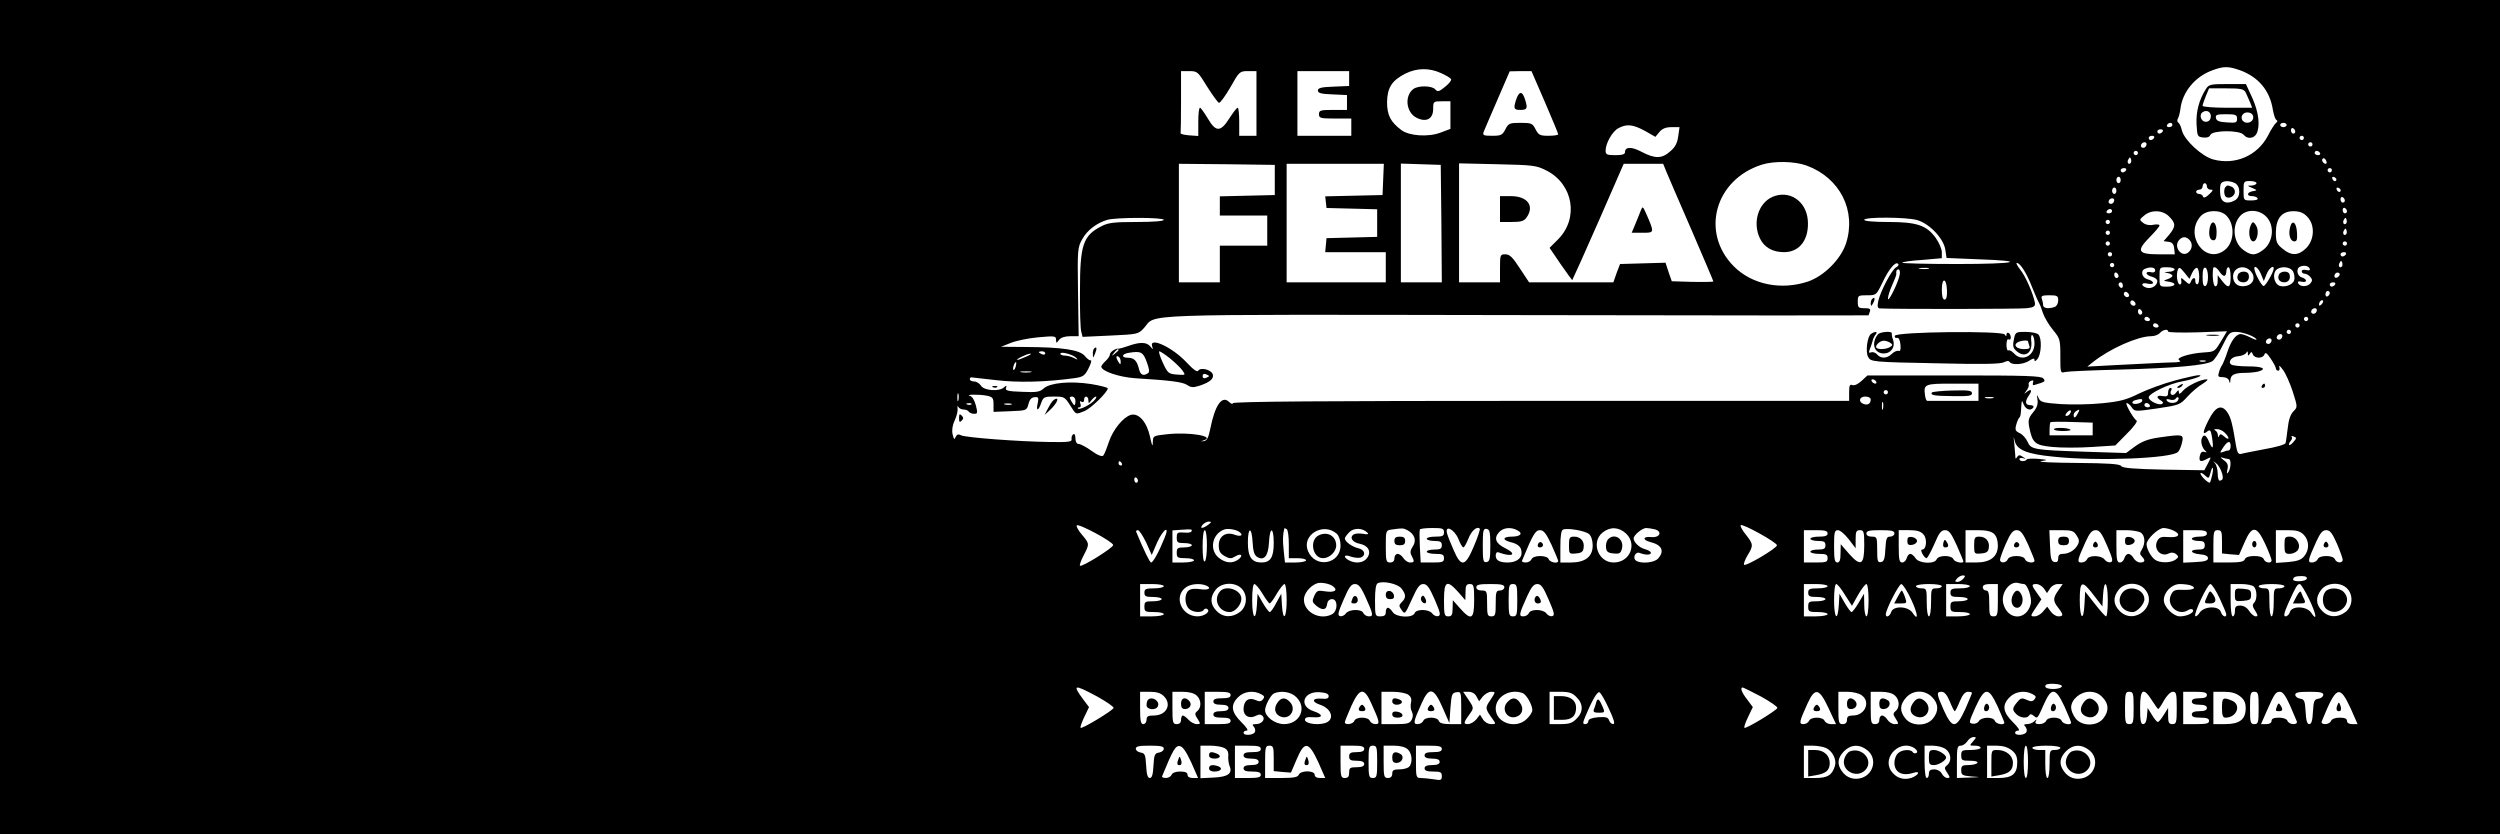 <?xml version="1.0" standalone="no"?>
<!DOCTYPE svg PUBLIC "-//W3C//DTD SVG 20010904//EN"
 "http://www.w3.org/TR/2001/REC-SVG-20010904/DTD/svg10.dtd">
<svg version="1.0" xmlns="http://www.w3.org/2000/svg"
 width="1160pt" height="387pt" viewBox="0 0 1160 387"
 preserveAspectRatio="xMidYMid meet">

<g transform="translate(0,387) scale(0.1,-0.1)"
fill="#000000" stroke="none">
<path d="M0 1935 l0 -1935 5800 0 5800 0 0 1935 0 1935 -5800 0 -5800 0 0
-1935z m10391 1610 c87 -31 141 -94 155 -184 4 -23 11 -44 16 -47 7 -4 6 -9 0
-13 -6 -4 -24 -31 -39 -61 -49 -93 -152 -137 -253 -110 -53 14 -135 90 -146
135 -4 17 -11 33 -17 36 -5 4 -6 13 -1 20 4 7 9 27 11 43 9 79 68 151 149 180
51 19 73 19 125 1z m-3705 -14 c23 -10 44 -23 47 -28 3 -5 -9 -21 -28 -36 -28
-23 -35 -24 -45 -12 -15 18 -79 19 -102 2 -42 -32 -34 -108 14 -133 45 -23 78
-7 78 41 0 34 1 35 40 35 l40 0 0 -64 0 -64 -45 -17 c-57 -22 -145 -16 -182
11 -51 38 -67 70 -67 130 1 67 22 100 84 132 54 27 111 28 166 3z m-1085 -63
c25 -39 49 -73 55 -75 5 -2 29 31 53 72 41 73 43 75 82 75 l39 0 0 -150 0
-150 -40 0 -40 0 0 65 c0 36 -3 65 -7 65 -5 0 -21 -22 -38 -48 -41 -65 -63
-66 -100 -3 -17 28 -33 51 -37 51 -5 0 -8 -30 -8 -66 l0 -65 -42 3 c-24 2 -42
6 -40 11 1 4 2 70 2 147 l0 140 39 0 c37 0 40 -3 82 -72z m659 37 l0 -34 -72
-3 c-57 -2 -73 -6 -73 -18 0 -12 15 -16 68 -18 l67 -3 0 -34 0 -35 -65 0 c-58
0 -65 -2 -65 -20 0 -18 7 -20 75 -20 l75 0 0 -40 0 -40 -125 0 -125 0 0 150 0
150 120 0 120 0 0 -35z m908 -108 c34 -79 62 -146 62 -150 0 -4 -20 -7 -45 -7
-39 0 -46 3 -60 30 -14 28 -20 30 -70 30 -50 0 -56 -2 -70 -30 -14 -27 -21
-30 -61 -30 -40 0 -45 2 -40 18 4 9 32 76 64 149 l57 132 51 1 50 0 62 -143z
m2912 -107 c0 -5 -7 -10 -16 -10 -8 0 -12 5 -9 10 3 6 10 10 16 10 5 0 9 -4 9
-10z m530 0 c0 -5 -7 -10 -15 -10 -8 0 -15 5 -15 10 0 6 7 10 15 10 8 0 15 -4
15 -10z m-2978 -27 l49 -28 19 23 c13 15 29 22 55 22 l38 0 -6 -42 c-4 -31
-14 -51 -37 -70 -38 -35 -71 -35 -132 -3 -47 25 -78 25 -78 -1 0 -10 -13 -14
-45 -14 -39 0 -45 3 -45 21 0 34 31 89 59 104 39 21 67 18 123 -12z m3018 -4
c0 -5 -4 -9 -10 -9 -5 0 -10 7 -10 16 0 8 5 12 10 9 6 -3 10 -10 10 -16z
m-615 1 c-3 -5 -10 -10 -16 -10 -5 0 -9 5 -9 10 0 6 7 10 16 10 8 0 12 -4 9
-10z m-40 -30 c-3 -5 -10 -10 -16 -10 -5 0 -9 5 -9 10 0 6 7 10 16 10 8 0 12
-4 9 -10z m695 0 c0 -5 -4 -10 -10 -10 -5 0 -10 5 -10 10 0 6 5 10 10 10 6 0
10 -4 10 -10z m-730 -28 c0 -13 -12 -22 -22 -16 -10 6 -1 24 13 24 5 0 9 -4 9
-8z m770 -2 c0 -5 -4 -10 -10 -10 -5 0 -10 5 -10 10 0 6 5 10 10 10 6 0 10 -4
10 -10z m-810 -40 c0 -5 -4 -10 -10 -10 -5 0 -10 5 -10 10 0 6 5 10 10 10 6 0
10 -4 10 -10z m845 0 c3 -5 -1 -10 -9 -10 -9 0 -16 5 -16 10 0 6 4 10 9 10 6
0 13 -4 16 -10z m-879 -47 c-10 -10 -19 5 -10 18 6 11 8 11 12 0 2 -7 1 -15
-2 -18z m909 -1 c-8 -8 -25 10 -19 20 4 6 9 5 15 -3 4 -7 6 -15 4 -17z m-2413
-10 c156 -57 233 -210 183 -363 -25 -73 -101 -149 -175 -175 -125 -42 -260
-15 -345 70 -156 157 -88 403 130 472 57 18 152 16 207 -4z m-2467 -67 l0 -70
-127 -3 -128 -3 0 -44 0 -45 110 0 110 0 0 -70 0 -70 -110 0 -110 0 0 -85 0
-85 -95 0 -95 0 0 275 0 275 223 -2 222 -3 0 -70z m503 3 l-3 -73 -133 -3
-133 -3 3 -27 3 -27 118 -3 117 -3 0 -64 0 -64 -117 -3 -118 -3 -3 -32 -3 -33
140 0 141 0 0 -70 0 -70 -230 0 -230 0 0 275 0 275 225 0 226 0 -3 -72z m270
-205 l2 -273 -95 0 -95 0 0 275 0 276 93 -3 92 -3 3 -272z m487 246 c125 -63
152 -222 54 -320 l-39 -39 51 -75 c29 -41 53 -75 54 -75 1 0 56 122 121 270
l118 270 91 0 92 0 15 -37 c9 -21 61 -143 117 -271 55 -128 101 -235 101 -238
0 -2 -44 -3 -97 -2 l-96 3 -15 43 -14 43 -106 -3 -105 -3 -16 -42 -15 -43
-196 0 -195 0 -43 65 c-33 51 -47 65 -67 65 -24 0 -25 -2 -25 -65 l0 -65 -95
0 -95 0 0 276 0 276 178 -4 c165 -4 180 -5 227 -29z m2690 1 c-3 -5 -10 -10
-16 -10 -5 0 -9 5 -9 10 0 6 7 10 16 10 8 0 12 -4 9 -10z m955 0 c0 -5 -4 -10
-10 -10 -5 0 -10 5 -10 10 0 6 5 10 10 10 6 0 10 -4 10 -10z m-980 -45 c0 -8
-4 -15 -10 -15 -5 0 -10 7 -10 15 0 8 5 15 10 15 6 0 10 -7 10 -15z m1001 2
c-1 -12 -15 -9 -19 4 -3 6 1 10 8 8 6 -3 11 -8 11 -12z m-470 -17 c26 -15 26
-66 -2 -80 -37 -20 -64 -9 -67 28 -2 19 -1 40 2 48 6 16 39 18 67 4z m99 0 c0
-5 -10 -10 -22 -11 -22 0 -22 -1 2 -11 25 -11 25 -11 3 -15 -28 -5 -30 -23 -4
-23 11 0 23 -4 26 -10 4 -6 -8 -10 -29 -10 -36 0 -36 0 -36 45 0 43 1 45 30
45 17 0 30 -4 30 -10z m-230 -15 c0 -8 8 -15 17 -15 14 0 12 -4 -7 -22 -16
-15 -25 -18 -28 -10 -2 7 -10 12 -18 12 -8 0 -14 5 -14 10 0 6 7 10 15 10 8 0
15 7 15 15 0 8 5 15 10 15 6 0 10 -7 10 -15z m-420 -20 c0 -8 -4 -15 -10 -15
-5 0 -10 7 -10 15 0 8 5 15 10 15 6 0 10 -7 10 -15z m1041 2 c-1 -12 -15 -9
-19 4 -3 6 1 10 8 8 6 -3 11 -8 11 -12z m19 -48 c0 -5 -4 -9 -10 -9 -5 0 -10
7 -10 16 0 8 5 12 10 9 6 -3 10 -10 10 -16z m-1070 3 c0 -13 -12 -22 -22 -16
-10 6 -1 24 13 24 5 0 9 -4 9 -8z m1080 -53 c0 -5 -4 -9 -10 -9 -5 0 -10 7
-10 16 0 8 5 12 10 9 6 -3 10 -10 10 -16z m-1090 1 c0 -5 -7 -10 -16 -10 -8 0
-12 5 -9 10 3 6 10 10 16 10 5 0 9 -4 9 -10z m265 -25 c31 -31 31 -46 0 -84
l-26 -30 23 -3 c17 -2 24 -11 26 -30 l3 -28 -74 0 c-98 0 -106 15 -42 80 25
25 45 49 45 54 0 5 -13 6 -29 3 -18 -4 -36 0 -47 9 -18 14 -18 15 5 34 33 28
86 26 116 -5z m265 5 c41 -41 38 -125 -7 -160 -91 -71 -191 71 -111 158 28 29
90 30 118 2z m185 -5 c37 -37 35 -106 -4 -146 -18 -17 -40 -29 -56 -29 -16 0
-38 12 -56 29 -37 37 -41 104 -8 145 28 36 89 37 124 1z m190 0 c37 -37 35
-106 -4 -146 -36 -36 -70 -37 -110 -3 -27 22 -31 32 -31 74 0 66 27 100 81
100 29 0 47 -7 64 -25z m-5305 -15 c0 -6 -48 -10 -125 -10 -104 0 -132 -3
-163 -19 -87 -44 -101 -86 -101 -301 -1 -91 2 -176 6 -189 l6 -24 129 6 c127
6 129 6 156 35 61 67 -80 63 1727 60 899 -2 1635 -2 1635 -1 0 1 3 8 6 17 5
13 -1 16 -25 16 -28 0 -31 3 -31 30 0 29 2 30 43 30 43 0 43 0 72 60 30 63 60
98 72 86 5 -4 0 -12 -10 -17 -20 -12 -71 -109 -82 -156 -5 -24 -3 -33 7 -34
86 -4 653 -3 683 1 33 4 39 9 37 25 -8 43 -45 127 -69 155 -13 17 -20 30 -15
30 16 0 46 -48 72 -115 13 -33 27 -64 31 -70 3 -5 12 -27 18 -47 7 -21 28 -56
47 -79 32 -39 34 -44 34 -121 0 -79 0 -80 23 -74 13 3 124 8 248 11 261 7 405
20 434 39 11 7 33 41 49 75 28 57 32 61 63 61 31 0 93 -24 93 -36 0 -2 -13 2
-30 11 -16 8 -35 15 -43 15 -22 0 -46 -32 -63 -86 -9 -27 -20 -53 -24 -59 -4
-5 -11 -20 -14 -32 -6 -20 -4 -23 18 -23 15 0 26 -7 29 -17 4 -14 5 -13 6 3 1
25 19 34 69 34 20 0 47 3 60 6 43 12 21 24 -45 24 -38 0 -73 4 -79 8 -19 12 0
37 30 39 16 1 33 8 38 15 6 10 8 10 8 -2 0 -12 2 -12 9 -2 7 11 9 11 14 -2 8
-20 46 -21 54 -1 4 12 11 8 29 -19 13 -19 24 -40 24 -45 0 -6 5 -11 11 -11 6
0 8 8 5 18 -3 9 4 4 16 -13 13 -16 33 -62 46 -101 23 -72 23 -73 4 -92 -14
-14 -23 -40 -27 -79 -4 -32 -8 -63 -10 -69 -2 -7 -45 -19 -97 -28 -51 -10
-100 -19 -109 -22 -12 -3 -18 5 -23 33 -18 109 -24 133 -40 158 -27 41 -56 30
-88 -34 -28 -55 -30 -73 -5 -52 12 9 16 4 21 -30 8 -52 3 -59 -14 -19 -14 33
-25 38 -34 15 -6 -17 3 -46 18 -58 7 -6 5 -7 -5 -4 -12 4 -18 -2 -22 -19 -5
-26 4 -30 34 -13 20 10 20 10 4 -21 l-17 -32 -189 3 c-138 3 -192 7 -197 17
-6 9 -60 13 -208 14 -109 1 -183 4 -164 8 34 6 34 6 -13 11 -27 2 -51 1 -53
-3 -7 -11 -34 -10 -34 2 0 5 8 7 18 4 14 -5 14 -4 -2 6 -14 10 -20 10 -27 -1
-6 -10 -8 -9 -8 6 -1 11 -3 38 -5 60 -4 30 -3 33 2 10 10 -43 57 -62 181 -74
207 -22 548 -8 577 22 7 7 15 27 19 45 8 37 4 38 -108 22 -49 -7 -78 -18 -110
-41 l-42 -31 -190 6 c-238 8 -251 10 -267 46 -7 16 -23 34 -36 40 -20 9 -23
15 -17 38 4 15 10 29 13 32 4 3 7 11 8 18 1 6 2 24 3 40 2 26 3 26 11 5 10
-24 34 -31 45 -13 3 5 -3 10 -14 10 -25 0 -27 17 -5 48 16 24 7 30 -16 10 -9
-8 -8 -5 1 7 9 11 15 25 12 31 -2 6 3 14 11 17 10 4 13 1 9 -9 -3 -9 0 -13 8
-10 50 15 51 16 40 30 -10 12 -80 14 -414 14 l-402 0 -27 -25 c-16 -15 -33
-23 -42 -20 -13 5 -16 -1 -16 -33 l0 -40 -1430 0 c-1010 0 -1430 -3 -1430 -11
0 -6 -7 -3 -16 5 -33 34 -66 -12 -88 -122 -9 -45 -16 -57 -31 -59 -16 -1 -17
-1 -2 3 62 19 -64 41 -169 29 -64 -7 -64 -7 -65 -38 0 -23 -4 -16 -13 27 -15
69 -53 111 -89 101 -36 -11 -83 -69 -102 -126 -10 -30 -21 -58 -26 -63 -6 -6
-27 2 -54 22 -25 18 -52 32 -60 32 -9 0 -15 10 -15 26 0 15 -4 23 -10 19 -6
-4 -9 -13 -8 -22 3 -13 -12 -15 -97 -14 -151 2 -396 21 -415 31 -14 7 -20 5
-26 -8 -6 -14 -8 -11 -14 13 -4 19 -1 42 10 65 9 19 15 44 13 55 -1 11 0 14 3
8 3 -7 14 -13 24 -13 10 0 22 -4 25 -10 3 -5 14 -10 25 -10 16 0 17 4 8 39 -6
23 -17 42 -27 44 -26 7 43 8 78 1 27 -6 31 -10 31 -41 l0 -34 77 3 c76 3 77 3
85 33 5 21 14 31 28 32 19 2 20 -2 15 -28 -9 -38 3 -38 16 1 10 28 15 30 60
30 46 0 50 -2 74 -40 29 -46 25 -44 68 -27 30 13 107 88 107 105 0 4 -35 13
-77 20 -98 15 -190 6 -220 -20 -18 -17 -33 -19 -101 -16 -65 2 -79 6 -74 18 4
12 2 13 -9 3 -22 -21 -92 -16 -107 7 -7 11 -21 20 -32 20 -11 0 -20 5 -20 10
0 6 3 10 8 9 4 0 56 -6 115 -13 103 -12 225 -9 360 9 43 6 50 11 68 46 11 22
15 38 11 37 -5 -2 -18 7 -28 20 -24 29 -104 41 -274 42 l-115 1 45 18 c25 10
82 22 128 26 76 7 82 6 82 -11 1 -18 1 -18 14 -1 9 11 27 17 52 17 l39 0 -3
205 c-3 198 -2 207 20 246 23 41 66 74 116 89 40 12 262 12 262 0z m3495 -1
c57 -16 122 -84 131 -136 l6 -40 145 -6 c239 -8 180 -22 -97 -22 -142 0 -256
3 -254 6 2 4 44 10 94 13 l90 8 0 27 c0 16 -13 46 -29 68 -42 58 -88 73 -221
73 -67 0 -110 4 -110 10 0 14 195 13 245 -1z m1991 -16 c-10 -10 -19 5 -10 18
6 11 8 11 12 0 2 -7 1 -15 -2 -18z m-1096 7 c0 -5 -4 -10 -10 -10 -5 0 -10 5
-10 10 0 6 5 10 10 10 6 0 10 -4 10 -10z m1096 -57 c-10 -10 -19 5 -10 18 6
11 8 11 12 0 2 -7 1 -15 -2 -18z m-1096 7 c0 -5 -4 -10 -10 -10 -5 0 -10 5
-10 10 0 6 5 10 10 10 6 0 10 -4 10 -10z m368 -32 c17 -17 15 -43 -4 -59 -31
-26 -70 25 -44 56 15 18 32 19 48 3z m-368 -18 c0 -5 -4 -10 -10 -10 -5 0 -10
5 -10 10 0 6 5 10 10 10 6 0 10 -4 10 -10z m1100 0 c0 -5 -4 -10 -10 -10 -5 0
-10 5 -10 10 0 6 5 10 10 10 6 0 10 -4 10 -10z m-1090 -50 c0 -5 -4 -10 -10
-10 -5 0 -10 5 -10 10 0 6 5 10 10 10 6 0 10 -4 10 -10z m1085 0 c-3 -5 -10
-10 -16 -10 -5 0 -9 5 -9 10 0 6 7 10 16 10 8 0 12 -4 9 -10z m-19 -57 c-10
-10 -19 5 -10 18 6 11 8 11 12 0 2 -7 1 -15 -2 -18z m-1056 7 c0 -5 -4 -10
-10 -10 -5 0 -10 5 -10 10 0 6 5 10 10 10 6 0 10 -4 10 -10z m907 -17 c3 -7
-3 -9 -16 -6 -12 3 -21 1 -21 -6 0 -6 6 -11 14 -11 7 0 19 -7 26 -15 10 -12
10 -18 0 -30 -15 -18 -51 -16 -57 2 -3 7 3 9 16 6 12 -3 21 -1 21 5 0 5 -9 12
-20 15 -22 6 -28 42 -7 50 18 8 40 3 44 -10z m-1769 0 c-10 -2 -28 -2 -40 0
-13 2 -5 4 17 4 22 1 32 -1 23 -4z m1052 -7 c0 -9 -7 -12 -20 -9 -11 3 -20 1
-20 -5 0 -5 11 -13 25 -16 14 -4 25 -12 25 -20 0 -21 -27 -38 -50 -31 -29 9
-25 27 5 19 14 -3 25 -2 25 4 0 5 -11 13 -25 16 -27 7 -35 40 -12 49 24 10 47
7 47 -7z m90 4 c0 -5 -12 -11 -27 -11 -24 -2 -25 -2 -5 -6 12 -2 22 -8 22 -13
0 -4 -10 -11 -22 -15 -22 -8 -22 -8 5 -12 39 -6 33 -23 -8 -23 -35 0 -35 0
-35 45 0 45 0 45 35 45 19 0 35 -4 35 -10z m81 -17 c7 15 17 26 23 24 13 -4
14 -77 1 -76 -5 0 -9 7 -9 15 2 19 -12 18 -20 -2 -6 -15 -8 -15 -27 2 -18 17
-21 17 -18 2 2 -9 0 -17 -6 -18 -12 -1 -19 45 -10 68 6 14 10 12 30 -12 l24
-30 12 27z m74 -18 c0 -22 -5 -40 -12 -42 -9 -3 -13 9 -13 42 0 33 4 45 13 43
7 -3 12 -21 12 -43z m53 25 c7 -11 17 -20 22 -20 6 0 10 9 10 20 0 11 5 20 10
20 6 0 10 -20 10 -45 0 -51 -10 -56 -39 -19 l-21 27 0 -27 c0 -17 -5 -26 -12
-24 -9 3 -14 51 -9 83 2 11 17 4 29 -15z m146 1 c23 -26 13 -59 -21 -67 -32
-8 -57 6 -61 35 -7 48 49 69 82 32z m47 -13 l13 -32 13 32 c11 28 34 45 33 25
-2 -17 -36 -77 -46 -80 -9 -3 -44 62 -44 82 0 17 20 0 31 -27z m149 12 c6 -12
8 -30 5 -40 -7 -24 -52 -37 -74 -23 -20 13 -26 50 -11 69 19 21 67 18 80 -6z
m-1825 -12 c-4 -33 -55 -137 -55 -113 0 11 9 39 20 63 11 24 19 46 19 50 -2
14 1 22 10 22 5 0 8 -10 6 -22z m1015 -9 c0 -5 -4 -9 -10 -9 -5 0 -10 7 -10
16 0 8 5 12 10 9 6 -3 10 -10 10 -16z m1021 -2 c-13 -13 -26 -3 -16 12 3 6 11
8 17 5 6 -4 6 -10 -1 -17z m-1817 -65 c1 -28 -3 -42 -11 -42 -9 0 -13 16 -13
46 0 59 22 55 24 -4z m816 22 c0 -8 -4 -12 -10 -9 -5 3 -10 10 -10 16 0 5 5 9
10 9 6 0 10 -7 10 -16z m985 6 c-3 -5 -10 -10 -16 -10 -5 0 -9 5 -9 10 0 6 7
10 16 10 8 0 12 -4 9 -10z m-958 -56 c-9 -9 -28 6 -21 18 4 6 10 6 17 -1 6 -6
8 -13 4 -17z m933 17 c0 -6 -4 -13 -10 -16 -5 -3 -10 1 -10 9 0 9 5 16 10 16
6 0 10 -4 10 -9z m-1260 -35 c0 -13 -7 -27 -16 -30 -27 -10 -54 -7 -54 8 0 8
-3 21 -6 30 -5 13 2 16 35 16 37 0 41 -3 41 -24z m357 -22 c-9 -9 -28 6 -21
18 4 6 10 6 17 -1 6 -6 8 -13 4 -17z m865 4 c-7 -7 -12 -8 -12 -2 0 14 12 26
19 19 2 -3 -1 -11 -7 -17z m-832 -39 c0 -5 -4 -9 -10 -9 -5 0 -10 7 -10 16 0
8 5 12 10 9 6 -3 10 -10 10 -16z m810 13 c0 -13 -12 -22 -22 -16 -10 6 -1 24
13 24 5 0 9 -4 9 -8z m-775 -42 c3 -5 -1 -10 -9 -10 -9 0 -16 5 -16 10 0 6 4
10 9 10 6 0 13 -4 16 -10z m735 0 c0 -5 -4 -10 -10 -10 -5 0 -10 5 -10 10 0 6
5 10 10 10 6 0 10 -4 10 -10z m-695 -30 c3 -5 -1 -10 -9 -10 -9 0 -16 5 -16
10 0 6 4 10 9 10 6 0 13 -4 16 -10z m655 0 c0 -5 -4 -10 -10 -10 -5 0 -10 5
-10 10 0 6 5 10 10 10 6 0 10 -4 10 -10z m-610 -28 c0 -5 61 -6 137 -4 l136 5
-23 -39 c-33 -55 -33 -56 -81 -59 -68 -4 -135 -25 -118 -36 10 -6 6 -9 -16
-10 -48 -1 -140 -6 -280 -13 l-130 -7 25 20 c77 62 209 121 271 121 16 0 34 7
41 15 14 16 38 20 38 7z m570 -2 c0 -5 -4 -10 -10 -10 -5 0 -10 5 -10 10 0 6
5 10 10 10 6 0 10 -4 10 -10z m-40 -18 c0 -13 -12 -22 -22 -16 -10 6 -1 24 13
24 5 0 9 -4 9 -8z m-50 -20 c0 -13 -12 -22 -22 -16 -10 6 -1 24 13 24 5 0 9
-4 9 -8z m-5690 -62 c0 -5 -7 -7 -15 -4 -8 4 -15 8 -15 10 0 2 7 4 15 4 8 0
15 -4 15 -10z m144 -21 c8 -9 5 -9 -11 0 -12 6 -31 11 -42 11 -12 0 -21 4 -21
9 0 12 60 -4 74 -20z m-233 6 c-18 -8 -36 -15 -40 -15 -13 1 45 29 59 29 8 0
0 -6 -19 -14z m5472 -22 c-7 -2 -19 -2 -25 0 -7 3 -2 5 12 5 14 0 19 -2 13 -5z
m-5520 -23 c-3 -12 -8 -19 -11 -16 -5 6 5 36 12 36 2 0 2 -9 -1 -20z m70 -27
c-13 -2 -33 -2 -45 0 -13 2 -3 4 22 4 25 0 35 -2 23 -4z m3922 -43 c3 -5 2
-10 -4 -10 -5 0 -13 5 -16 10 -3 6 -2 10 4 10 5 0 13 -4 16 -10z m475 -50 l0
-40 -115 0 c-63 0 -118 0 -122 0 -5 0 -9 11 -11 26 -7 52 -2 54 128 54 l120 0
0 -40z m-420 0 c0 -5 -4 -10 -10 -10 -5 0 -10 5 -10 10 0 6 5 10 10 10 6 0 10
-4 10 -10z m-4313 -37 c-3 -10 -5 -4 -5 12 0 17 2 24 5 18 2 -7 2 -21 0 -30z
m543 -3 c0 -11 -2 -20 -5 -20 -2 0 -9 9 -15 20 -9 16 -8 20 5 20 8 0 15 -9 15
-20z m60 3 c1 -17 1 -17 14 0 7 9 17 17 21 17 4 0 2 -7 -6 -16 -16 -20 -69
-47 -77 -40 -3 3 0 6 6 6 6 0 9 7 5 17 -4 11 -3 14 5 9 7 -4 12 -1 12 8 0 22
20 20 20 -1z m3630 3 c0 -19 -14 -28 -34 -20 -25 10 -19 34 9 34 15 0 25 -6
25 -14z m568 7 c-10 -2 -26 -2 -35 0 -10 3 -2 5 17 5 19 0 27 -2 18 -5z m-511
-50 c-3 -10 -5 -4 -5 12 0 17 2 24 5 18 2 -7 2 -21 0 -30z m-4230 21 c-3 -3
-12 -4 -19 -1 -8 3 -5 6 6 6 11 1 17 -2 13 -5z m186 -1 c-7 -2 -21 -2 -30 0
-10 3 -4 5 12 5 17 0 24 -2 18 -5z m5629 -130 c10 -9 18 -21 18 -26 0 -6 -9
-2 -19 7 -15 13 -20 14 -24 4 -4 -9 -6 -8 -6 4 -1 9 -7 19 -13 21 -7 3 -4 6 6
6 11 1 28 -6 38 -16z m320 -43 c-9 -11 -18 -17 -20 -15 -3 3 0 11 6 18 7 8 9
17 5 21 -4 4 0 4 9 1 15 -6 15 -8 0 -25z m-292 -20 c0 -11 -4 -20 -9 -20 -5 0
-17 -3 -26 -7 -16 -6 -16 -4 0 20 21 32 35 35 35 7z m-9 -60 c12 0 11 -41 -1
-60 -8 -11 -9 -8 -5 11 5 21 1 31 -17 44 -16 12 -18 16 -5 11 10 -3 23 -6 28
-6z m-5136 -20 c3 -5 1 -10 -4 -10 -6 0 -11 5 -11 10 0 6 2 10 4 10 3 0 8 -4
11 -10z m5103 -40 c10 -28 7 -40 -10 -40 -4 0 -8 15 -8 33 0 18 -6 39 -12 47
-11 12 -10 12 4 1 9 -6 21 -25 26 -41z m-43 -12 c-4 -18 -9 -35 -11 -37 -6 -6
-44 31 -44 42 0 6 9 2 20 -8 18 -17 19 -16 26 9 9 38 17 32 9 -6z m-4985 -29
c0 -5 -4 -9 -8 -9 -5 0 -9 7 -9 15 0 8 4 12 9 9 4 -3 8 -9 8 -15z m326 -204
c-26 -19 -42 -19 -26 0 7 8 20 15 29 15 13 -1 13 -3 -3 -15z m-441 -94 c0 -13
-146 -104 -154 -96 -3 3 5 25 17 48 28 53 27 55 -8 96 -16 19 -27 38 -24 43 7
11 169 -76 169 -91z m3080 -1 c0 -14 -149 -102 -153 -90 -2 6 6 25 17 44 27
44 27 51 -9 96 -16 20 -27 40 -23 43 8 9 168 -80 168 -93z m-2717 64 c-1 -5
-18 -7 -35 -5 -29 2 -33 0 -33 -23 0 -23 4 -26 35 -26 19 0 35 -4 35 -10 0 -5
-16 -10 -35 -10 -31 0 -35 -3 -35 -25 0 -22 4 -25 40 -25 22 0 40 -4 40 -10 0
-5 -22 -10 -50 -10 l-50 0 0 74 0 75 43 3 c47 3 50 3 45 -8z m226 -5 c16 -14
1 -20 -26 -10 -40 15 -73 -7 -73 -49 0 -27 6 -38 27 -50 23 -13 31 -13 49 -2
27 17 40 5 15 -14 -28 -20 -59 -17 -90 7 -46 36 -33 111 24 132 18 7 61 -1 74
-14z m226 -55 l0 -64 40 0 c22 0 40 -4 40 -10 0 -5 -22 -10 -49 -10 l-49 0 -6
58 c-5 48 -4 69 3 100 1 2 6 0 11 -3 6 -3 10 -35 10 -71z m223 49 c10 -10 17
-31 17 -54 0 -87 -117 -108 -151 -26 -31 75 71 136 134 80z m142 5 c7 -7 1 -9
-20 -5 -17 3 -37 2 -44 -3 -21 -13 -6 -37 28 -43 40 -8 55 -37 35 -65 -16 -24
-53 -29 -85 -12 -30 16 -22 30 10 17 15 -5 35 -7 45 -4 25 10 19 36 -11 43
-30 7 -63 31 -63 46 0 4 9 17 21 29 21 21 62 20 84 -3z m185 12 c34 -18 44
-48 25 -76 -12 -18 -13 -29 -5 -43 14 -27 13 -31 -8 -31 -9 0 -23 9 -30 20 -7
11 -19 20 -27 20 -8 0 -15 -9 -15 -20 0 -13 -7 -20 -20 -20 -18 0 -20 7 -20
74 0 74 0 75 28 79 49 7 53 7 72 -3z m170 -10 c0 -17 -7 -20 -40 -20 -22 0
-40 -4 -40 -10 0 -5 16 -10 35 -10 28 0 35 -4 35 -20 0 -16 -7 -20 -35 -20
-19 0 -35 -4 -35 -10 0 -5 18 -10 40 -10 33 0 40 -3 40 -20 0 -18 -7 -20 -54
-20 l-54 0 -4 73 c-2 39 -2 75 0 80 2 4 28 7 58 7 47 0 54 -2 54 -20z m67 -31
c8 -22 19 -39 23 -39 4 0 14 18 23 40 14 37 40 60 53 47 3 -2 -9 -39 -27 -81
-40 -96 -59 -100 -94 -19 -14 31 -28 67 -31 79 -10 41 35 17 53 -27z m148 -30
c0 -62 -3 -74 -17 -77 -16 -3 -18 6 -18 76 0 71 2 80 18 78 14 -3 17 -14 17
-77z m126 70 c27 -14 14 -29 -27 -29 -41 0 -45 -15 -7 -25 38 -9 53 -23 53
-51 0 -26 -26 -44 -64 -44 -38 0 -56 10 -56 32 0 12 5 18 13 15 65 -24 89 -9
30 20 -43 21 -53 46 -27 74 19 21 55 25 85 8z m332 -17 c10 -9 17 -29 17 -53
0 -52 -35 -79 -101 -79 l-49 0 0 74 c0 51 4 76 13 79 23 8 102 -6 120 -21z
m171 3 c54 -50 19 -135 -57 -135 -72 0 -106 95 -51 139 35 28 75 26 108 -4z
m134 19 c37 -10 24 -40 -16 -36 -39 4 -43 -13 -5 -23 54 -13 68 -42 36 -77
-17 -19 -77 -25 -101 -10 -19 12 -4 45 17 36 26 -10 51 -10 51 1 0 6 -13 13
-28 17 -26 7 -52 32 -52 50 0 15 40 48 58 48 9 0 27 -3 40 -6z m2407 -6 c37
-17 25 -34 -23 -30 -33 3 -43 -1 -52 -17 -20 -38 16 -78 53 -59 12 6 23 5 34
-3 13 -12 13 -14 -3 -26 -22 -16 -74 -16 -95 0 -20 15 -39 51 -39 72 0 23 54
75 79 75 11 0 32 -5 46 -12z m-4767 -55 l26 -58 25 58 c29 64 61 83 34 20 -26
-65 -53 -113 -62 -113 -6 0 -33 55 -69 142 -2 4 1 8 8 8 6 0 23 -26 38 -57z
m282 -12 c0 -39 -4 -73 -10 -76 -6 -4 -10 22 -10 69 0 44 4 76 10 76 6 0 10
-30 10 -69z m212 13 c2 -41 8 -60 21 -68 32 -20 52 4 55 68 4 75 22 72 22 -3
0 -67 -15 -91 -57 -91 -45 0 -63 26 -63 92 0 74 18 76 22 2z m1387 -12 c17
-38 31 -72 31 -75 0 -14 -38 -7 -44 8 -3 9 -18 15 -40 15 -21 0 -36 -6 -40
-15 -3 -8 -15 -15 -27 -15 -11 0 -19 4 -17 8 50 121 62 142 83 142 17 0 29
-14 54 -68z m1281 53 c0 -11 -11 -15 -40 -15 -22 0 -40 -4 -40 -10 0 -5 16
-10 35 -10 28 0 35 -4 35 -20 0 -16 -7 -20 -35 -20 -19 0 -35 -4 -35 -10 0 -5
18 -10 40 -10 33 0 40 -3 40 -20 0 -18 -7 -20 -55 -20 l-55 0 0 75 0 75 55 0
c42 0 55 -3 55 -15z m98 -27 l32 -42 0 42 c0 35 3 42 20 42 18 0 20 -7 20 -70
0 -92 -16 -101 -71 -39 l-38 44 -1 -42 c0 -31 -4 -43 -15 -43 -12 0 -15 15
-15 75 0 65 2 75 18 75 10 0 32 -19 50 -42z m212 27 c0 -8 -9 -15 -20 -15 -16
0 -19 -8 -22 -57 -2 -46 -7 -59 -20 -61 -16 -3 -18 5 -18 57 0 58 -1 61 -25
61 -16 0 -25 6 -25 15 0 12 14 15 65 15 51 0 65 -3 65 -15z m135 -5 c18 -20
14 -70 -6 -70 -6 0 -6 -7 1 -20 6 -11 14 -20 19 -20 4 0 20 29 36 65 22 53 32
65 50 65 18 0 28 -13 54 -70 17 -39 31 -72 31 -75 0 -12 -41 -3 -46 10 -4 9
-19 15 -39 15 -20 0 -35 -6 -39 -15 -9 -24 -83 -20 -98 5 -7 11 -18 20 -24 20
-7 0 -14 -9 -17 -20 -3 -11 -12 -20 -21 -20 -13 0 -16 13 -16 75 l0 75 48 0
c36 0 54 -5 67 -20z m327 3 c11 -10 18 -30 18 -54 0 -52 -35 -79 -101 -79
l-49 0 0 75 0 75 57 0 c38 0 62 -5 75 -17z m158 -49 c16 -37 30 -71 30 -75 0
-15 -38 -10 -44 6 -3 9 -18 15 -40 15 -21 0 -36 -6 -40 -15 -7 -18 -36 -20
-36 -2 0 6 12 40 27 74 22 50 33 63 50 63 18 0 29 -13 53 -66z m225 42 c13
-19 14 -29 5 -45 -13 -24 -41 -41 -69 -41 -15 0 -21 -6 -21 -21 0 -14 -5 -19
-17 -17 -15 3 -19 16 -21 76 l-3 72 55 0 c48 0 58 -3 71 -24z m142 -48 c27
-63 29 -74 15 -77 -8 -2 -21 4 -27 13 -15 20 -74 21 -81 1 -4 -8 -15 -15 -26
-15 -22 0 -20 10 19 96 19 42 30 54 47 54 18 0 28 -14 53 -72z m154 62 c22
-12 25 -50 7 -80 -10 -15 -10 -22 0 -32 18 -18 15 -28 -8 -28 -10 0 -24 9 -30
20 -6 11 -17 20 -24 20 -8 0 -16 -9 -19 -20 -3 -11 -12 -20 -21 -20 -13 0 -16
13 -16 75 l0 75 46 0 c25 0 54 -5 65 -10z m309 -5 c0 -10 -11 -15 -35 -15 -19
0 -35 -4 -35 -10 0 -5 14 -10 30 -10 23 0 30 -4 30 -20 0 -16 -7 -20 -30 -20
-43 0 -37 -18 8 -22 25 -2 37 -8 37 -18 0 -11 -14 -16 -57 -18 l-58 -3 0 76 0
75 55 0 c42 0 55 -3 55 -15z m70 -39 l0 -54 39 -4 40 -3 25 57 c35 82 57 80
97 -7 16 -35 29 -69 29 -75 0 -16 -30 -12 -36 5 -4 10 -20 15 -44 15 -24 0
-40 -5 -44 -15 -4 -11 -22 -15 -76 -15 l-70 0 0 75 c0 68 2 75 20 75 18 0 20
-7 20 -54z m380 32 c25 -27 26 -69 2 -98 -14 -18 -32 -24 -75 -28 l-57 -4 0
76 0 76 55 0 c43 0 58 -5 75 -22z m153 -40 c15 -35 27 -69 27 -75 0 -18 -29
-16 -36 2 -4 9 -19 15 -40 15 -22 0 -37 -6 -40 -15 -4 -8 -15 -15 -26 -15 -22
0 -20 10 19 96 19 42 30 54 47 54 17 0 27 -13 49 -62z m-1733 -163 c-7 -8 -19
-15 -27 -15 -13 0 -13 3 -3 15 7 8 19 15 27 15 13 0 13 -3 3 -15z m1593 -1
c-5 -13 -63 -15 -63 -3 0 11 11 16 39 16 20 0 27 -5 24 -13z m-4516 -36 c22
-18 3 -28 -37 -22 -36 6 -40 4 -52 -21 -11 -25 -10 -29 11 -47 29 -22 45 -19
49 10 2 14 11 22 23 22 27 0 27 -55 0 -70 -56 -30 -131 9 -131 68 0 28 28 63
60 75 18 7 61 -1 77 -15z m315 -8 c22 -27 23 -44 2 -64 -14 -14 -14 -18 0 -37
14 -21 16 -19 47 50 25 56 36 71 53 71 17 0 28 -15 53 -72 27 -63 29 -74 15
-77 -8 -2 -21 4 -27 13 -15 20 -74 21 -81 1 -10 -24 -86 -20 -102 5 -7 11 -17
20 -22 20 -6 0 -10 -9 -10 -20 0 -15 -7 -20 -25 -20 -24 0 -25 2 -25 74 0 50
4 76 13 80 26 12 92 -3 109 -24z m2889 20 c16 0 38 -65 32 -91 -19 -80 -108
-79 -128 1 -12 51 32 108 73 94 8 -2 18 -4 23 -4z m-3991 -10 c0 -5 -20 -10
-45 -10 -38 0 -45 -3 -45 -20 0 -17 7 -20 40 -20 22 0 40 -4 40 -10 0 -5 -18
-10 -40 -10 -36 0 -40 -2 -40 -25 0 -23 4 -25 45 -25 25 0 45 -4 45 -10 0 -5
-25 -10 -55 -10 l-55 0 0 75 0 75 55 0 c30 0 55 -4 55 -10z m194 4 c31 -12 15
-24 -24 -18 -26 4 -45 2 -55 -6 -20 -16 -19 -64 1 -84 17 -18 60 -21 69 -6 4
6 11 8 16 4 18 -11 -12 -34 -45 -34 -76 1 -112 94 -53 135 22 16 64 19 91 9z
m166 -14 c30 -30 27 -83 -6 -109 -36 -28 -79 -27 -109 4 -30 30 -32 64 -4 99
26 33 88 37 119 6z m98 -25 c15 -25 30 -45 33 -45 4 0 19 20 33 45 15 25 31
45 36 45 6 0 10 -34 10 -75 0 -85 -17 -103 -22 -22 l-3 52 -23 -42 c-12 -24
-26 -43 -30 -43 -5 0 -19 19 -33 43 l-24 42 -3 -52 c-5 -81 -22 -63 -22 22 0
45 4 75 10 75 6 0 23 -20 38 -45z m475 -9 c39 -86 41 -96 19 -96 -11 0 -22 7
-26 15 -7 20 -66 19 -81 -1 -6 -9 -18 -15 -27 -13 -13 3 -10 16 16 76 25 58
35 73 53 73 16 0 27 -13 46 -54z m433 17 l33 -38 1 38 c0 30 4 37 20 37 18 0
20 -7 20 -75 0 -89 -13 -97 -66 -37 l-33 37 -1 -37 c0 -31 -4 -38 -20 -38 -18
0 -20 7 -20 75 0 89 13 97 66 38z m214 22 c0 -8 -9 -15 -20 -15 -18 0 -20 -7
-20 -60 0 -53 -2 -60 -20 -60 -18 0 -20 7 -20 60 0 57 -1 60 -25 60 -16 0 -25
6 -25 15 0 12 14 15 65 15 51 0 65 -3 65 -15z m60 -60 c0 -68 -2 -75 -20 -75
-18 0 -20 7 -20 75 0 68 2 75 20 75 18 0 20 -7 20 -75z m146 2 c26 -60 29 -73
16 -76 -9 -2 -21 4 -27 13 -15 20 -74 21 -81 1 -4 -8 -15 -15 -26 -15 -22 0
-20 10 19 96 19 41 30 54 46 54 18 0 28 -15 53 -73z m1294 63 c0 -5 -20 -10
-45 -10 -38 0 -45 -3 -45 -20 0 -17 7 -20 40 -20 22 0 40 -4 40 -10 0 -5 -18
-10 -40 -10 -36 0 -40 -2 -40 -25 0 -23 4 -25 45 -25 25 0 45 -4 45 -10 0 -5
-25 -10 -55 -10 l-55 0 0 75 0 75 55 0 c30 0 55 -4 55 -10z m81 -41 l32 -50
28 50 c16 28 34 51 39 51 6 0 10 -33 10 -75 0 -43 -4 -75 -10 -75 -5 0 -10 24
-10 53 l-1 52 -25 -42 c-14 -24 -29 -43 -33 -43 -4 0 -18 19 -32 43 l-24 42
-3 -52 c-5 -81 -22 -63 -22 22 0 44 4 75 10 75 6 0 24 -23 41 -51z m307 -21
c32 -69 35 -105 5 -60 -21 30 -89 32 -98 2 -6 -20 -25 -28 -25 -11 0 23 61
141 72 141 7 -1 28 -33 46 -72z m142 62 c0 -5 -11 -10 -25 -10 -24 0 -25 -2
-25 -65 0 -37 -4 -65 -10 -65 -6 0 -10 28 -10 65 0 63 -1 65 -25 65 -14 0 -25
5 -25 10 0 6 27 10 60 10 33 0 60 -4 60 -10z m130 0 c0 -5 -20 -10 -45 -10
-38 0 -45 -3 -45 -20 0 -17 7 -20 40 -20 22 0 40 -4 40 -10 0 -5 -18 -10 -40
-10 -36 0 -40 -2 -40 -25 0 -23 4 -25 45 -25 25 0 45 -4 45 -10 0 -5 -25 -10
-55 -10 l-55 0 0 75 0 75 55 0 c30 0 55 -4 55 -10z m130 -65 c0 -68 -2 -75
-20 -75 -18 0 -20 7 -20 60 0 47 -3 60 -15 60 -8 0 -15 7 -15 15 0 10 11 15
35 15 l35 0 0 -75z m214 54 l14 -21 14 21 c7 12 23 21 36 21 l23 0 -20 -29
c-26 -36 -26 -49 -1 -81 25 -32 25 -40 1 -40 -11 0 -27 10 -36 23 l-16 22 -19
-22 c-10 -13 -28 -23 -39 -23 -21 0 -21 1 5 40 l26 39 -21 30 c-26 36 -26 41
-2 41 11 0 27 -10 35 -21z m231 -31 l40 -52 3 52 c5 80 22 62 22 -23 0 -41 -3
-75 -8 -75 -4 0 -27 26 -52 58 l-45 57 -3 -57 c-4 -85 -22 -71 -22 17 0 92 10
95 65 23z m235 30 c68 -73 -45 -174 -115 -103 -30 30 -32 64 -4 99 27 34 88
37 119 4z m214 16 c31 -12 15 -22 -31 -21 -40 2 -49 -1 -59 -22 -25 -48 31
-101 77 -73 11 7 20 8 24 2 8 -12 -27 -30 -60 -30 -31 0 -75 44 -75 75 0 38
37 75 75 75 18 0 40 -3 49 -6z m135 -60 c17 -36 31 -70 31 -75 0 -17 -19 -9
-25 11 -9 30 -77 28 -98 -2 -8 -13 -18 -20 -21 -17 -9 9 56 149 70 149 7 0 26
-30 43 -66z m159 54 c15 -15 16 -60 1 -75 -9 -9 -8 -18 5 -37 13 -21 14 -26 2
-26 -7 0 -21 11 -30 25 -10 16 -26 25 -41 25 -20 0 -25 -5 -25 -25 0 -14 -4
-25 -10 -25 -6 0 -10 32 -10 75 l0 75 48 0 c26 0 53 -5 60 -12z m142 2 c0 -5
-11 -10 -25 -10 -24 0 -25 -2 -25 -65 0 -37 -4 -65 -10 -65 -6 0 -10 28 -10
65 0 63 -1 65 -25 65 -14 0 -25 5 -25 10 0 6 27 10 60 10 33 0 60 -4 60 -10z
m115 -62 c34 -70 38 -106 8 -60 -21 30 -89 32 -98 2 -3 -11 -13 -20 -20 -20
-10 0 -8 14 11 57 36 80 43 93 55 93 5 0 25 -32 44 -72z m175 52 c30 -30 27
-83 -6 -109 -36 -28 -79 -27 -109 4 -30 30 -32 64 -4 99 26 33 88 37 119 6z
m-1323 -455 c-6 -16 -77 -16 -77 0 0 10 12 13 40 12 23 -1 39 -6 37 -12z
m-4476 -47 c43 -24 77 -47 76 -53 -4 -12 -147 -99 -153 -92 -3 2 5 25 17 50
l22 46 -25 33 c-54 73 -47 75 63 16z m3080 0 c43 -24 77 -47 76 -53 -4 -12
-147 -99 -153 -92 -3 2 5 25 17 50 l22 46 -26 35 c-26 33 -34 56 -21 56 3 0
41 -19 85 -42z m-2771 2 c39 -39 12 -90 -47 -90 -26 0 -33 -4 -33 -20 0 -11
-7 -20 -15 -20 -12 0 -15 15 -15 75 l0 75 45 0 c32 0 51 -6 65 -20z m152 3
c22 -19 24 -56 3 -73 -12 -10 -12 -15 2 -36 14 -23 14 -24 -4 -24 -11 0 -28 9
-38 20 -10 11 -22 20 -27 20 -4 0 -8 -9 -8 -20 0 -13 -7 -20 -20 -20 -18 0
-20 7 -20 75 l0 75 47 0 c29 0 53 -6 65 -17z m158 2 c0 -11 -11 -15 -40 -15
-29 0 -40 -4 -40 -15 0 -10 11 -15 35 -15 24 0 35 -5 35 -15 0 -10 -11 -15
-35 -15 -24 0 -35 -5 -35 -15 0 -11 11 -15 40 -15 29 0 40 -4 40 -15 0 -12
-13 -15 -60 -15 l-60 0 0 75 0 75 60 0 c47 0 60 -3 60 -15z m141 4 c16 -8 18
-13 9 -24 -9 -11 -17 -11 -35 -3 -32 14 -55 -4 -55 -43 0 -32 28 -46 58 -30
13 7 22 7 30 -1 15 -15 -3 -38 -31 -38 -16 0 -18 -3 -10 -11 6 -6 9 -18 6 -25
-6 -16 -53 -19 -53 -4 0 6 7 10 15 10 9 0 -1 15 -25 39 -47 46 -52 80 -15 116
26 27 72 33 106 14z m164 -14 c51 -50 16 -125 -57 -125 -42 0 -88 34 -88 65 0
22 27 72 42 78 34 14 80 6 103 -18z m150 5 c0 -11 -9 -14 -32 -12 -44 4 -50
-14 -8 -28 57 -19 70 -73 20 -86 -38 -10 -90 0 -90 16 0 11 9 14 38 12 47 -4
48 13 2 28 -71 23 -48 94 29 88 29 -2 41 -8 41 -18z m198 -34 c39 -86 41 -96
19 -96 -11 0 -22 7 -26 15 -3 9 -18 15 -36 15 -18 0 -33 -6 -36 -15 -6 -16
-44 -21 -44 -6 0 4 14 38 30 75 39 85 59 88 93 12z m172 40 c12 -9 16 -20 12
-36 -3 -13 -2 -32 4 -42 6 -12 6 -25 -1 -38 -9 -17 -21 -20 -75 -20 l-65 0 0
75 0 75 53 0 c29 0 61 -6 72 -14z m158 -58 l32 -73 5 70 c5 63 7 70 28 73 21
3 22 0 22 -72 l0 -76 -49 0 c-34 0 -51 4 -55 15 -3 9 -18 15 -36 15 -18 0 -33
-6 -36 -15 -4 -8 -15 -15 -26 -15 -22 0 -21 9 18 96 35 79 56 75 97 -18z m158
50 l12 -22 17 22 c10 12 28 22 39 22 21 0 21 0 -3 -37 -26 -38 -26 -40 10 -90
16 -22 15 -23 -7 -23 -14 0 -30 9 -38 22 l-14 22 -17 -22 c-10 -12 -28 -22
-39 -22 -23 0 -21 7 14 55 13 19 12 24 -11 58 l-25 37 25 0 c16 0 30 -8 37
-22z m214 16 c18 -7 45 -55 45 -79 0 -9 -11 -27 -25 -40 -50 -51 -145 -20
-145 47 0 56 67 94 125 72z m250 -19 c32 -31 32 -69 0 -100 -19 -20 -34 -25
-75 -25 l-50 0 0 75 0 75 50 0 c41 0 56 -5 75 -25z m150 -53 c24 -51 30 -72
20 -72 -7 0 -16 8 -19 18 -5 14 -15 16 -51 14 -30 -3 -45 -9 -45 -18 0 -8 -7
-14 -14 -14 -13 0 -13 5 1 38 30 72 54 113 64 110 6 -2 26 -36 44 -76z m1020
1 l34 -73 -24 0 c-12 0 -25 7 -29 15 -3 9 -18 15 -36 15 -18 0 -33 -6 -36 -15
-4 -8 -15 -15 -26 -15 -22 0 -20 10 19 96 35 76 54 71 98 -23z m153 61 c43
-30 16 -94 -40 -94 -21 0 -28 -5 -28 -20 0 -13 -7 -20 -20 -20 -18 0 -20 7
-20 75 l0 75 43 0 c23 0 53 -7 65 -16z m154 -1 c22 -19 24 -56 3 -73 -12 -10
-12 -15 2 -36 14 -23 14 -24 -6 -24 -11 0 -26 9 -33 20 -7 11 -18 20 -25 20
-7 0 -13 -9 -13 -20 0 -13 -7 -20 -20 -20 -18 0 -20 7 -20 75 l0 75 47 0 c29
0 53 -6 65 -17z m173 -8 c30 -30 32 -64 4 -99 -29 -37 -99 -37 -128 0 -28 35
-26 65 4 98 32 35 86 36 120 1z m82 -20 c10 -25 20 -45 23 -45 3 0 13 20 23
45 13 31 25 45 38 45 10 0 19 -2 19 -5 0 -3 -14 -36 -31 -75 -42 -92 -60 -93
-100 -5 -34 76 -35 85 -10 85 13 0 25 -14 38 -45z m222 -23 c17 -38 31 -72 31
-75 0 -14 -38 -7 -44 8 -7 20 -62 19 -74 -1 -5 -9 -18 -14 -29 -12 -19 3 -18
6 13 76 44 95 60 96 103 4z m162 57 c16 -8 18 -13 9 -24 -9 -11 -17 -11 -37
-2 -22 10 -28 8 -44 -12 -23 -28 -23 -35 -3 -55 18 -18 50 -21 59 -6 5 8 11 7
21 -1 18 -15 17 -16 48 54 35 79 54 77 95 -11 17 -38 31 -72 31 -75 0 -14 -38
-7 -44 8 -3 9 -18 15 -36 15 -18 0 -33 -6 -36 -15 -4 -8 -17 -15 -31 -15 -16
0 -22 4 -17 13 6 10 4 10 -7 0 -7 -7 -22 -13 -33 -13 -15 0 -17 -3 -9 -11 6
-6 9 -18 6 -25 -6 -16 -53 -19 -53 -4 0 6 7 10 15 10 9 0 -1 15 -25 39 -47 46
-52 80 -15 116 26 27 72 33 106 14z m324 -14 c30 -30 32 -64 4 -99 -29 -37
-99 -37 -128 0 -12 15 -21 38 -21 51 0 37 42 73 85 73 25 0 44 -8 60 -25z
m145 -50 c0 -68 -2 -75 -20 -75 -18 0 -20 7 -20 75 0 68 2 75 20 75 18 0 20
-7 20 -75z m85 35 c14 -22 27 -40 29 -40 3 0 15 18 27 40 14 24 30 40 41 40
16 0 18 -9 18 -75 0 -68 -2 -75 -20 -75 -16 0 -20 7 -20 38 l0 37 -20 -32
c-11 -18 -23 -33 -28 -33 -4 0 -17 15 -27 33 l-20 32 -3 -37 c-2 -25 -8 -38
-18 -38 -11 0 -14 16 -14 75 0 89 15 98 55 35z m255 25 c0 -10 -11 -15 -35
-15 -24 0 -35 -5 -35 -15 0 -10 11 -15 35 -15 24 0 35 -5 35 -15 0 -10 -11
-15 -35 -15 -24 0 -35 -5 -35 -15 0 -11 11 -15 40 -15 29 0 40 -4 40 -15 0
-12 -13 -15 -60 -15 l-60 0 0 75 0 75 55 0 c42 0 55 -3 55 -15z m154 -6 c19
-15 26 -30 26 -55 0 -52 -28 -74 -95 -74 l-55 0 0 75 0 75 49 0 c34 0 56 -6
75 -21z m86 -54 c0 -68 -2 -75 -20 -75 -18 0 -20 7 -20 75 0 68 2 75 20 75 18
0 20 -7 20 -75z m145 13 c15 -35 29 -69 32 -75 3 -8 -3 -13 -16 -13 -12 0 -24
7 -27 15 -4 9 -19 15 -40 15 -24 0 -34 -5 -34 -15 0 -9 -9 -15 -24 -15 l-25 0
25 57 c38 86 43 93 63 93 13 0 26 -18 46 -62z m155 48 c0 -8 -10 -16 -22 -18
-20 -3 -23 -10 -26 -60 -2 -42 -7 -58 -17 -58 -10 0 -15 16 -17 58 -3 50 -6
57 -25 60 -13 2 -23 10 -23 18 0 11 15 14 65 14 50 0 65 -3 65 -14z m127 -63
l32 -73 -24 0 c-16 0 -25 6 -25 15 0 10 -10 15 -34 15 -21 0 -36 -6 -40 -15
-3 -8 -15 -15 -27 -15 -13 0 -19 5 -16 13 67 165 82 172 134 60z m-1752 -153
c-18 -20 -17 -20 8 -20 15 0 27 -4 27 -10 0 -5 -20 -10 -45 -10 -41 0 -45 -2
-45 -25 0 -23 4 -25 41 -25 24 0 38 -4 34 -10 -3 -5 -22 -10 -41 -10 -29 0
-34 -3 -34 -24 0 -22 5 -25 48 -29 46 -3 46 -3 -10 -5 l-58 -2 0 75 c0 65 2
75 18 75 9 0 23 9 30 20 7 11 20 20 29 20 14 0 14 -2 -2 -20z m-3755 -34 c0
-8 -10 -16 -22 -18 -20 -3 -23 -10 -26 -60 -2 -42 -7 -58 -17 -58 -10 0 -15
16 -17 58 -3 50 -6 57 -25 60 -13 2 -23 10 -23 18 0 11 15 14 65 14 50 0 65
-3 65 -14z m127 -63 l32 -73 -24 0 c-16 0 -25 6 -25 15 0 10 -10 15 -34 15
-21 0 -36 -6 -40 -15 -3 -8 -15 -15 -27 -15 -11 0 -19 4 -17 8 50 122 62 143
82 140 14 -2 29 -24 53 -75z m154 66 c14 -7 20 -19 18 -37 -1 -15 2 -35 6 -46
15 -35 -7 -51 -74 -54 l-61 -3 0 76 0 75 46 0 c25 0 54 -5 65 -11z m169 -4 c0
-11 -11 -15 -40 -15 -29 0 -40 -4 -40 -15 0 -10 11 -15 35 -15 24 0 35 -5 35
-15 0 -10 -11 -15 -35 -15 -24 0 -35 -5 -35 -15 0 -11 11 -15 40 -15 29 0 40
-4 40 -15 0 -12 -13 -15 -60 -15 l-60 0 0 75 0 75 60 0 c47 0 60 -3 60 -15z
m60 -44 l0 -59 40 -4 40 -3 27 63 c36 85 55 82 100 -15 l32 -73 -24 0 c-16 0
-25 6 -25 15 0 21 -66 21 -74 0 -4 -11 -23 -15 -81 -15 l-75 0 0 75 c0 68 2
75 20 75 18 0 20 -7 20 -59z m420 44 c0 -10 -11 -15 -35 -15 -28 0 -35 -4 -35
-20 0 -16 7 -20 35 -20 24 0 35 -5 35 -15 0 -10 -11 -15 -35 -15 -31 0 -35 -3
-35 -25 0 -18 -5 -25 -20 -25 -18 0 -20 7 -20 75 l0 75 55 0 c42 0 55 -3 55
-15z m60 -60 c0 -68 -2 -75 -20 -75 -18 0 -20 7 -20 75 0 68 2 75 20 75 18 0
20 -7 20 -75z m142 58 c20 -18 24 -63 6 -81 -7 -7 -27 -12 -45 -12 -26 0 -33
-4 -33 -20 0 -13 -7 -20 -20 -20 -18 0 -20 7 -20 75 l0 75 47 0 c29 0 53 -6
65 -17z m158 2 c0 -11 -11 -15 -40 -15 -29 0 -40 -4 -40 -15 0 -10 11 -15 35
-15 24 0 35 -5 35 -15 0 -10 -11 -15 -35 -15 -24 0 -35 -5 -35 -15 0 -11 11
-15 40 -15 34 0 40 -3 40 -21 0 -19 -4 -21 -37 -15 -21 3 -48 6 -60 6 -22 0
-23 4 -23 75 l0 75 60 0 c47 0 60 -3 60 -15z m1783 4 c30 -14 50 -54 41 -83
-13 -43 -34 -56 -91 -56 l-53 0 0 75 0 75 40 0 c21 0 50 -5 63 -11z m191 -10
c46 -36 32 -108 -24 -128 -37 -12 -72 -1 -94 31 -23 32 -20 61 10 92 32 32 72
34 108 5z m221 8 c11 -9 14 -16 7 -21 -6 -3 -13 -2 -17 4 -9 15 -52 12 -69 -6
-9 -8 -16 -28 -16 -43 0 -45 36 -64 88 -47 34 11 26 -10 -8 -23 -38 -13 -73
-1 -96 33 -42 66 47 149 111 103z m143 -3 c25 -18 29 -56 7 -74 -14 -11 -14
-15 0 -36 14 -21 14 -24 1 -24 -9 0 -20 9 -26 20 -6 12 -21 20 -35 20 -18 0
-25 -5 -25 -20 0 -11 -4 -20 -10 -20 -6 0 -10 32 -10 75 l0 75 38 0 c21 0 48
-7 60 -16z m306 -5 c19 -15 26 -29 26 -56 0 -54 -23 -73 -87 -73 l-53 0 0 75
0 75 44 0 c29 0 52 -7 70 -21z m76 -54 c0 -43 -4 -75 -10 -75 -6 0 -10 32 -10
75 0 43 4 75 10 75 6 0 10 -32 10 -75z m150 65 c0 -5 -11 -10 -25 -10 -24 0
-25 -2 -25 -65 0 -37 -4 -65 -10 -65 -6 0 -10 28 -10 65 l0 65 -30 0 c-16 0
-30 5 -30 10 0 6 28 10 65 10 37 0 65 -4 65 -10z m134 -11 c46 -36 32 -108
-24 -128 -37 -12 -72 -1 -94 31 -23 32 -20 61 10 92 32 32 72 34 108 5z"/>
<path d="M10236 3458 c-32 -50 -47 -106 -44 -164 3 -56 4 -59 31 -62 18 -2 29
2 33 12 9 22 136 23 154 1 17 -21 47 -19 60 4 18 35 11 99 -19 166 l-30 65
-85 0 c-78 0 -87 -2 -100 -22z m184 -17 c5 -11 14 -31 20 -45 l10 -26 -115 0
c-63 0 -115 4 -115 9 0 5 7 25 15 45 l15 36 80 0 c68 0 81 -3 90 -19z m-162
-115 c-2 -13 -10 -21 -23 -21 -23 0 -33 34 -14 45 20 13 40 -1 37 -24z m197
-1 c0 -22 -31 -33 -47 -17 -17 17 -1 44 24 40 15 -2 23 -10 23 -23z m-75 -6
c0 -18 -5 -20 -47 -17 -36 2 -49 7 -51 21 -3 14 4 17 47 17 45 0 51 -3 51 -21z"/>
<path d="M7034 3405 c-12 -39 -10 -45 21 -45 31 0 34 7 22 46 -13 44 -29 43
-43 -1z"/>
<path d="M8223 2956 c-65 -30 -92 -119 -57 -192 20 -42 59 -64 112 -64 74 0
118 61 110 151 -9 89 -88 139 -165 105z"/>
<path d="M6960 2900 l0 -60 54 0 c45 0 58 4 70 22 37 53 3 98 -74 98 l-50 0 0
-60z"/>
<path d="M7612 2890 c-5 -14 -17 -42 -25 -62 l-16 -38 50 0 c56 0 56 -1 19 85
-18 40 -18 40 -28 15z"/>
<path d="M10327 3003 c-10 -9 -8 -41 2 -47 16 -10 41 5 41 24 0 10 -7 21 -16
24 -19 7 -19 7 -27 -1z"/>
<path d="M10254 2817 c-8 -35 -1 -62 16 -62 11 0 15 11 15 39 0 45 -21 60 -31
23z"/>
<path d="M10441 2818 c-10 -28 -2 -68 14 -68 18 0 28 46 15 70 -14 25 -19 25
-29 -2z"/>
<path d="M10626 2815 c-9 -34 1 -65 20 -65 12 0 14 10 12 42 -3 48 -23 61 -32
23z"/>
<path d="M8687 2483 c-4 -3 -7 -13 -7 -22 1 -13 3 -13 11 2 11 19 8 33 -4 20z"/>
<path d="M8682 2321 c-18 -11 -27 -84 -14 -107 13 -23 15 -24 333 -30 196 -5
282 -3 297 5 14 7 23 8 27 1 10 -15 63 -12 90 6 19 12 25 13 25 3 0 -8 6 -5
15 7 17 23 20 95 3 112 -7 7 -33 12 -60 12 -46 0 -47 -1 -54 -37 -6 -30 -3
-39 15 -54 38 -31 73 -6 66 49 -2 19 0 30 5 27 6 -4 10 -21 10 -39 0 -58 -58
-87 -95 -46 -10 11 -22 17 -26 14 -5 -3 -9 9 -9 26 0 18 4 29 10 25 6 -3 10 1
10 9 0 8 -4 18 -10 21 -5 3 -10 0 -10 -7 0 -10 -2 -10 -8 0 -12 18 -503 13
-510 -6 -2 -7 2 -11 10 -10 8 2 14 -9 16 -31 2 -23 0 -32 -9 -29 -7 2 -21 -4
-31 -14 -22 -22 -51 -23 -68 -3 -7 9 -20 13 -28 10 -10 -4 -12 -1 -7 12 4 10
10 27 13 38 2 11 9 26 15 33 11 14 -1 16 -21 3z m728 -35 c0 -2 3 -11 6 -20 5
-12 -1 -16 -24 -16 -34 0 -52 18 -31 31 14 9 49 12 49 5z"/>
<path d="M8713 2318 c-32 -41 -17 -88 27 -88 35 0 55 30 44 63 -5 12 -7 25 -6
30 3 12 -55 8 -65 -5z m57 -38 c13 -9 13 -11 0 -20 -17 -11 -53 -13 -63 -4 -9
9 15 33 33 33 8 1 22 -4 30 -9z"/>
<path d="M5236 2265 c-22 -8 -42 -13 -45 -13 -14 3 -41 -15 -41 -27 0 -6 -9
-20 -20 -30 -11 -10 -20 -22 -20 -26 0 -21 83 -49 157 -54 163 -10 219 -17
241 -31 19 -13 29 -13 60 -3 47 16 66 33 59 53 -8 21 -57 33 -67 16 -5 -8 -22
4 -55 39 -65 70 -174 120 -159 74 5 -17 5 -17 -9 0 -17 20 -48 21 -101 2z
m-46 -19 c0 -2 -8 -10 -17 -17 -16 -13 -17 -12 -4 4 13 16 21 21 21 13z m131
-56 c12 -33 14 -47 5 -52 -21 -14 -34 -8 -41 19 -9 39 -23 53 -51 53 -33 0
-30 18 4 23 56 9 66 4 83 -43z m108 17 c22 -18 48 -43 57 -55 16 -23 16 -23
-25 -20 -39 3 -43 6 -66 56 -13 28 -20 52 -16 52 5 0 27 -15 50 -33z m-229
-15 c0 -15 -2 -15 -10 -2 -13 20 -13 33 0 25 6 -3 10 -14 10 -23z m410 -67 c0
-2 -7 -5 -15 -9 -9 -3 -15 0 -15 9 0 9 6 12 15 9 8 -4 15 -7 15 -9z"/>
<path d="M5077 2253 c-4 -3 -7 -16 -6 -27 0 -19 1 -19 10 3 10 24 8 36 -4 24z"/>
<path d="M10090 2104 c-52 -14 -126 -41 -165 -60 -58 -29 -88 -37 -170 -45
-55 -6 -142 -7 -193 -4 -83 6 -94 9 -103 28 -8 19 -9 18 -5 -8 3 -21 -3 -38
-21 -59 -20 -24 -23 -36 -18 -65 15 -77 26 -87 109 -95 41 -4 123 -4 183 0
l108 7 54 55 c30 29 50 57 45 60 -17 12 -56 82 -46 82 5 0 16 -9 23 -20 14
-20 16 -20 119 -5 102 15 106 17 140 55 19 21 51 48 70 59 19 12 28 21 19 21
-28 0 -91 -31 -110 -53 -14 -16 -19 -18 -19 -7 -1 12 -3 11 -14 -3 -14 -19
-33 -7 -21 13 3 6 1 10 -4 10 -6 0 -11 -10 -11 -21 0 -17 -5 -20 -25 -17 -28
6 -33 -6 -9 -20 11 -6 13 -12 6 -16 -14 -9 -62 14 -62 30 0 18 94 64 158 75
58 11 103 29 72 28 -8 0 -58 -11 -110 -25z m15 -93 c-8 -14 -42 -14 -51 0 -4
7 0 9 14 5 11 -4 23 -2 27 4 4 6 9 9 12 6 3 -2 2 -9 -2 -15z m-165 0 c0 -12
-39 -21 -45 -11 -3 5 3 11 12 13 29 8 33 7 33 -2z m35 -21 c3 -5 -1 -10 -9
-10 -9 0 -16 5 -16 10 0 6 4 10 9 10 6 0 13 -4 16 -10z m-370 -39 c-3 -6 -11
-11 -17 -11 -6 0 -6 6 2 15 14 17 26 13 15 -4z m34 -3 c-9 -16 -14 -19 -17 -9
-2 7 2 17 9 22 20 13 21 11 8 -13z m71 -69 l0 -29 -100 0 -100 0 0 28 c0 16 2
31 4 33 2 2 47 3 100 1 l96 -3 0 -30z"/>
<path d="M9530 1878 c0 -4 19 -8 42 -8 23 0 39 3 35 6 -9 10 -77 12 -77 2z"/>
<path d="M10110 2080 c-9 -6 -10 -10 -3 -10 6 0 15 5 18 10 8 12 4 12 -15 0z"/>
<path d="M10495 2080 c-3 -5 -1 -10 4 -10 6 0 11 5 11 10 0 6 -2 10 -4 10 -3
0 -8 -4 -11 -10z"/>
<path d="M4608 2073 c7 -3 16 -2 19 1 4 3 -2 6 -13 5 -11 0 -14 -3 -6 -6z"/>
<path d="M4883 2008 c-6 -7 -16 -24 -23 -38 l-13 -25 22 20 c27 24 46 55 33
55 -5 0 -14 -6 -19 -12z"/>
<path d="M4450 1930 c0 -19 3 -21 12 -12 9 9 9 15 0 24 -9 9 -12 7 -12 -12z"/>
<path d="M10384 2595 c-8 -19 3 -35 26 -35 19 0 30 17 23 38 -6 17 -42 15 -49
-3z"/>
<path d="M10574 2595 c-8 -19 3 -35 26 -35 19 0 30 17 23 38 -6 17 -42 15 -49
-3z"/>
<path d="M10243 2313 c15 -2 37 -2 50 0 12 2 0 4 -28 4 -27 0 -38 -2 -22 -4z"/>
<path d="M8964 2049 c-8 -13 9 -16 99 -17 71 -1 87 1 87 13 0 13 -16 15 -91
13 -50 -1 -92 -6 -95 -9z"/>
<path d="M6119 1386 c-45 -22 -29 -106 20 -106 30 0 61 30 61 59 0 44 -41 67
-81 47z"/>
<path d="M6470 1360 c0 -15 7 -20 25 -20 18 0 25 5 25 20 0 15 -7 20 -25 20
-18 0 -25 -5 -25 -20z"/>
<path d="M7280 1339 c0 -39 1 -40 33 -37 25 2 33 8 35 26 5 30 -14 52 -44 52
-21 0 -24 -5 -24 -41z"/>
<path d="M7460 1366 c-6 -8 -10 -25 -8 -38 2 -18 10 -24 35 -26 28 -3 33 1 39
23 11 45 -37 75 -66 41z"/>
<path d="M7136 1345 c-3 -9 0 -15 9 -15 16 0 20 16 6 24 -5 3 -11 -1 -15 -9z"/>
<path d="M8850 1360 c0 -16 5 -21 23 -18 12 2 22 10 22 18 0 8 -10 16 -22 18
-18 3 -23 -2 -23 -18z"/>
<path d="M9017 1351 c-3 -14 0 -21 9 -21 16 0 18 9 5 28 -6 10 -10 9 -14 -7z"/>
<path d="M9160 1339 c0 -39 1 -40 33 -37 25 2 33 8 35 26 5 30 -14 52 -44 52
-21 0 -24 -5 -24 -41z"/>
<path d="M9346 1345 c-3 -9 0 -15 9 -15 16 0 20 16 6 24 -5 3 -11 -1 -15 -9z"/>
<path d="M9550 1360 c0 -15 7 -20 25 -20 18 0 25 5 25 20 0 15 -7 20 -25 20
-18 0 -25 -5 -25 -20z"/>
<path d="M9715 1350 c-8 -13 -1 -24 14 -19 6 3 7 10 2 18 -6 10 -10 10 -16 1z"/>
<path d="M9860 1360 c0 -16 5 -21 23 -18 12 2 22 10 22 18 0 8 -10 16 -22 18
-18 3 -23 -2 -23 -18z"/>
<path d="M10450 1345 c0 -8 5 -15 10 -15 6 0 10 7 10 15 0 8 -4 15 -10 15 -5
0 -10 -7 -10 -15z"/>
<path d="M10600 1340 c0 -35 3 -40 24 -40 13 0 29 7 36 15 20 24 -3 65 -35 65
-23 0 -25 -4 -25 -40z"/>
<path d="M10785 1350 c-8 -13 -1 -24 14 -19 6 3 7 10 2 18 -6 10 -10 10 -16 1z"/>
<path d="M6430 1111 c0 -15 6 -21 21 -21 14 0 19 5 17 17 -5 26 -38 29 -38 4z"/>
<path d="M6595 1100 c-4 -6 -2 -17 4 -23 15 -15 25 -2 13 19 -7 12 -11 13 -17
4z"/>
<path d="M9340 1110 c-14 -27 -4 -60 20 -60 21 0 33 36 19 62 -13 24 -26 23
-39 -2z"/>
<path d="M5660 1125 c-32 -38 -4 -95 46 -95 25 0 54 34 54 62 0 41 -73 66
-100 33z"/>
<path d="M6276 1094 c-9 -22 -8 -24 9 -24 8 0 15 6 15 14 0 22 -17 28 -24 10z"/>
<path d="M7127 1103 c-12 -12 -7 -33 8 -33 17 0 19 9 7 28 -5 7 -11 9 -15 5z"/>
<path d="M8805 1100 l-16 -30 30 0 c29 0 30 1 20 30 -6 17 -13 30 -15 30 -2 0
-10 -13 -19 -30z"/>
<path d="M9845 1116 c-26 -39 2 -86 51 -86 20 0 54 37 54 59 0 50 -77 70 -105
27z"/>
<path d="M10242 1105 c-16 -35 -16 -35 13 -35 28 0 32 17 12 44 -12 17 -14 16
-25 -9z"/>
<path d="M10370 1110 c0 -30 2 -31 38 -28 32 3 37 6 37 28 0 22 -5 25 -37 28
-36 3 -38 2 -38 -28z"/>
<path d="M10656 1103 l-17 -33 31 0 c26 0 29 3 22 18 -5 9 -11 24 -14 32 -3
10 -10 5 -22 -17z"/>
<path d="M10790 1125 c-18 -22 -15 -66 6 -82 56 -41 127 32 78 81 -20 20 -68
21 -84 1z"/>
<path d="M5327 623 c-4 -3 -7 -15 -7 -25 0 -22 45 -26 53 -4 9 24 -28 47 -46
29z"/>
<path d="M5480 605 c0 -18 5 -25 19 -25 23 0 34 23 18 39 -19 19 -37 12 -37
-14z"/>
<path d="M5927 609 c-20 -28 -10 -58 21 -66 42 -10 68 40 36 71 -21 22 -40 20
-57 -5z"/>
<path d="M6306 585 c-4 -10 1 -15 14 -15 13 0 18 5 14 15 -4 8 -10 15 -14 15
-4 0 -10 -7 -14 -15z"/>
<path d="M6460 615 c0 -8 9 -15 19 -15 26 0 35 16 15 24 -25 10 -34 7 -34 -9z"/>
<path d="M6460 556 c0 -11 9 -16 26 -16 31 0 28 23 -4 28 -15 2 -22 -2 -22
-12z"/>
<path d="M6626 585 c-4 -10 1 -15 14 -15 13 0 18 5 14 15 -4 8 -10 15 -14 15
-4 0 -10 -7 -14 -15z"/>
<path d="M6996 614 c-32 -31 -6 -81 36 -71 31 8 41 38 21 66 -17 25 -36 27
-57 5z"/>
<path d="M7210 585 l0 -55 39 0 c44 0 64 17 64 57 0 33 -27 53 -70 53 l-33 0
0 -55z"/>
<path d="M7407 613 c-2 -10 -8 -25 -11 -34 -5 -12 0 -16 23 -16 27 0 28 2 18
26 -16 38 -24 44 -30 24z"/>
<path d="M8416 585 c-4 -10 1 -15 14 -15 13 0 18 5 14 15 -4 8 -10 15 -14 15
-4 0 -10 -7 -14 -15z"/>
<path d="M8570 605 c0 -18 5 -25 19 -25 23 0 34 23 18 39 -19 19 -37 12 -37
-14z"/>
<path d="M8720 605 c0 -18 5 -25 20 -25 25 0 38 29 19 41 -25 15 -39 10 -39
-16z"/>
<path d="M8875 606 c-19 -29 -10 -54 23 -63 42 -10 68 40 36 71 -22 22 -41 20
-59 -8z"/>
<path d="M9207 590 c-3 -13 0 -20 9 -20 15 0 19 26 5 34 -5 3 -11 -3 -14 -14z"/>
<path d="M9517 590 c-3 -13 0 -20 9 -20 15 0 19 26 5 34 -5 3 -11 -3 -14 -14z"/>
<path d="M9665 606 c-19 -29 -10 -54 23 -63 42 -10 68 40 36 71 -22 22 -41 20
-59 -8z"/>
<path d="M10310 585 c0 -34 4 -45 16 -45 54 0 76 62 28 80 -40 16 -44 13 -44
-35z"/>
<path d="M10566 595 c-9 -23 -8 -25 9 -25 17 0 19 9 6 28 -7 11 -10 10 -15 -3z"/>
<path d="M10845 597 c-8 -19 -2 -31 13 -26 5 2 6 13 2 24 -7 19 -8 19 -15 2z"/>
<path d="M5467 345 c-8 -20 -4 -29 11 -24 5 2 6 13 2 23 -6 19 -7 19 -13 1z"/>
<path d="M5610 365 c0 -9 9 -15 25 -15 28 0 34 15 9 24 -25 10 -34 7 -34 -9z"/>
<path d="M5610 305 c0 -9 9 -15 24 -15 30 0 42 15 20 24 -27 10 -44 7 -44 -9z"/>
<path d="M6057 345 c-8 -20 -4 -29 11 -24 5 2 6 13 2 23 -6 19 -7 19 -13 1z"/>
<path d="M6460 355 c0 -18 5 -25 20 -25 25 0 38 29 19 41 -25 15 -39 10 -39
-16z"/>
<path d="M8390 329 l0 -62 36 6 c47 8 64 23 64 57 0 35 -28 60 -68 60 l-32 0
0 -61z"/>
<path d="M8582 383 c-7 -3 -18 -16 -23 -30 -21 -55 53 -99 95 -57 43 43 -13
111 -72 87z"/>
<path d="M8950 355 c0 -30 3 -35 24 -35 21 0 56 22 56 35 0 13 -35 35 -56 35
-21 0 -24 -5 -24 -35z"/>
<path d="M9240 329 l0 -62 36 6 c47 8 64 23 64 58 0 33 -32 59 -72 59 -28 0
-28 -1 -28 -61z"/>
<path d="M9612 383 c-7 -3 -18 -16 -23 -30 -21 -55 53 -99 95 -57 43 43 -13
111 -72 87z"/>
</g>
</svg>
